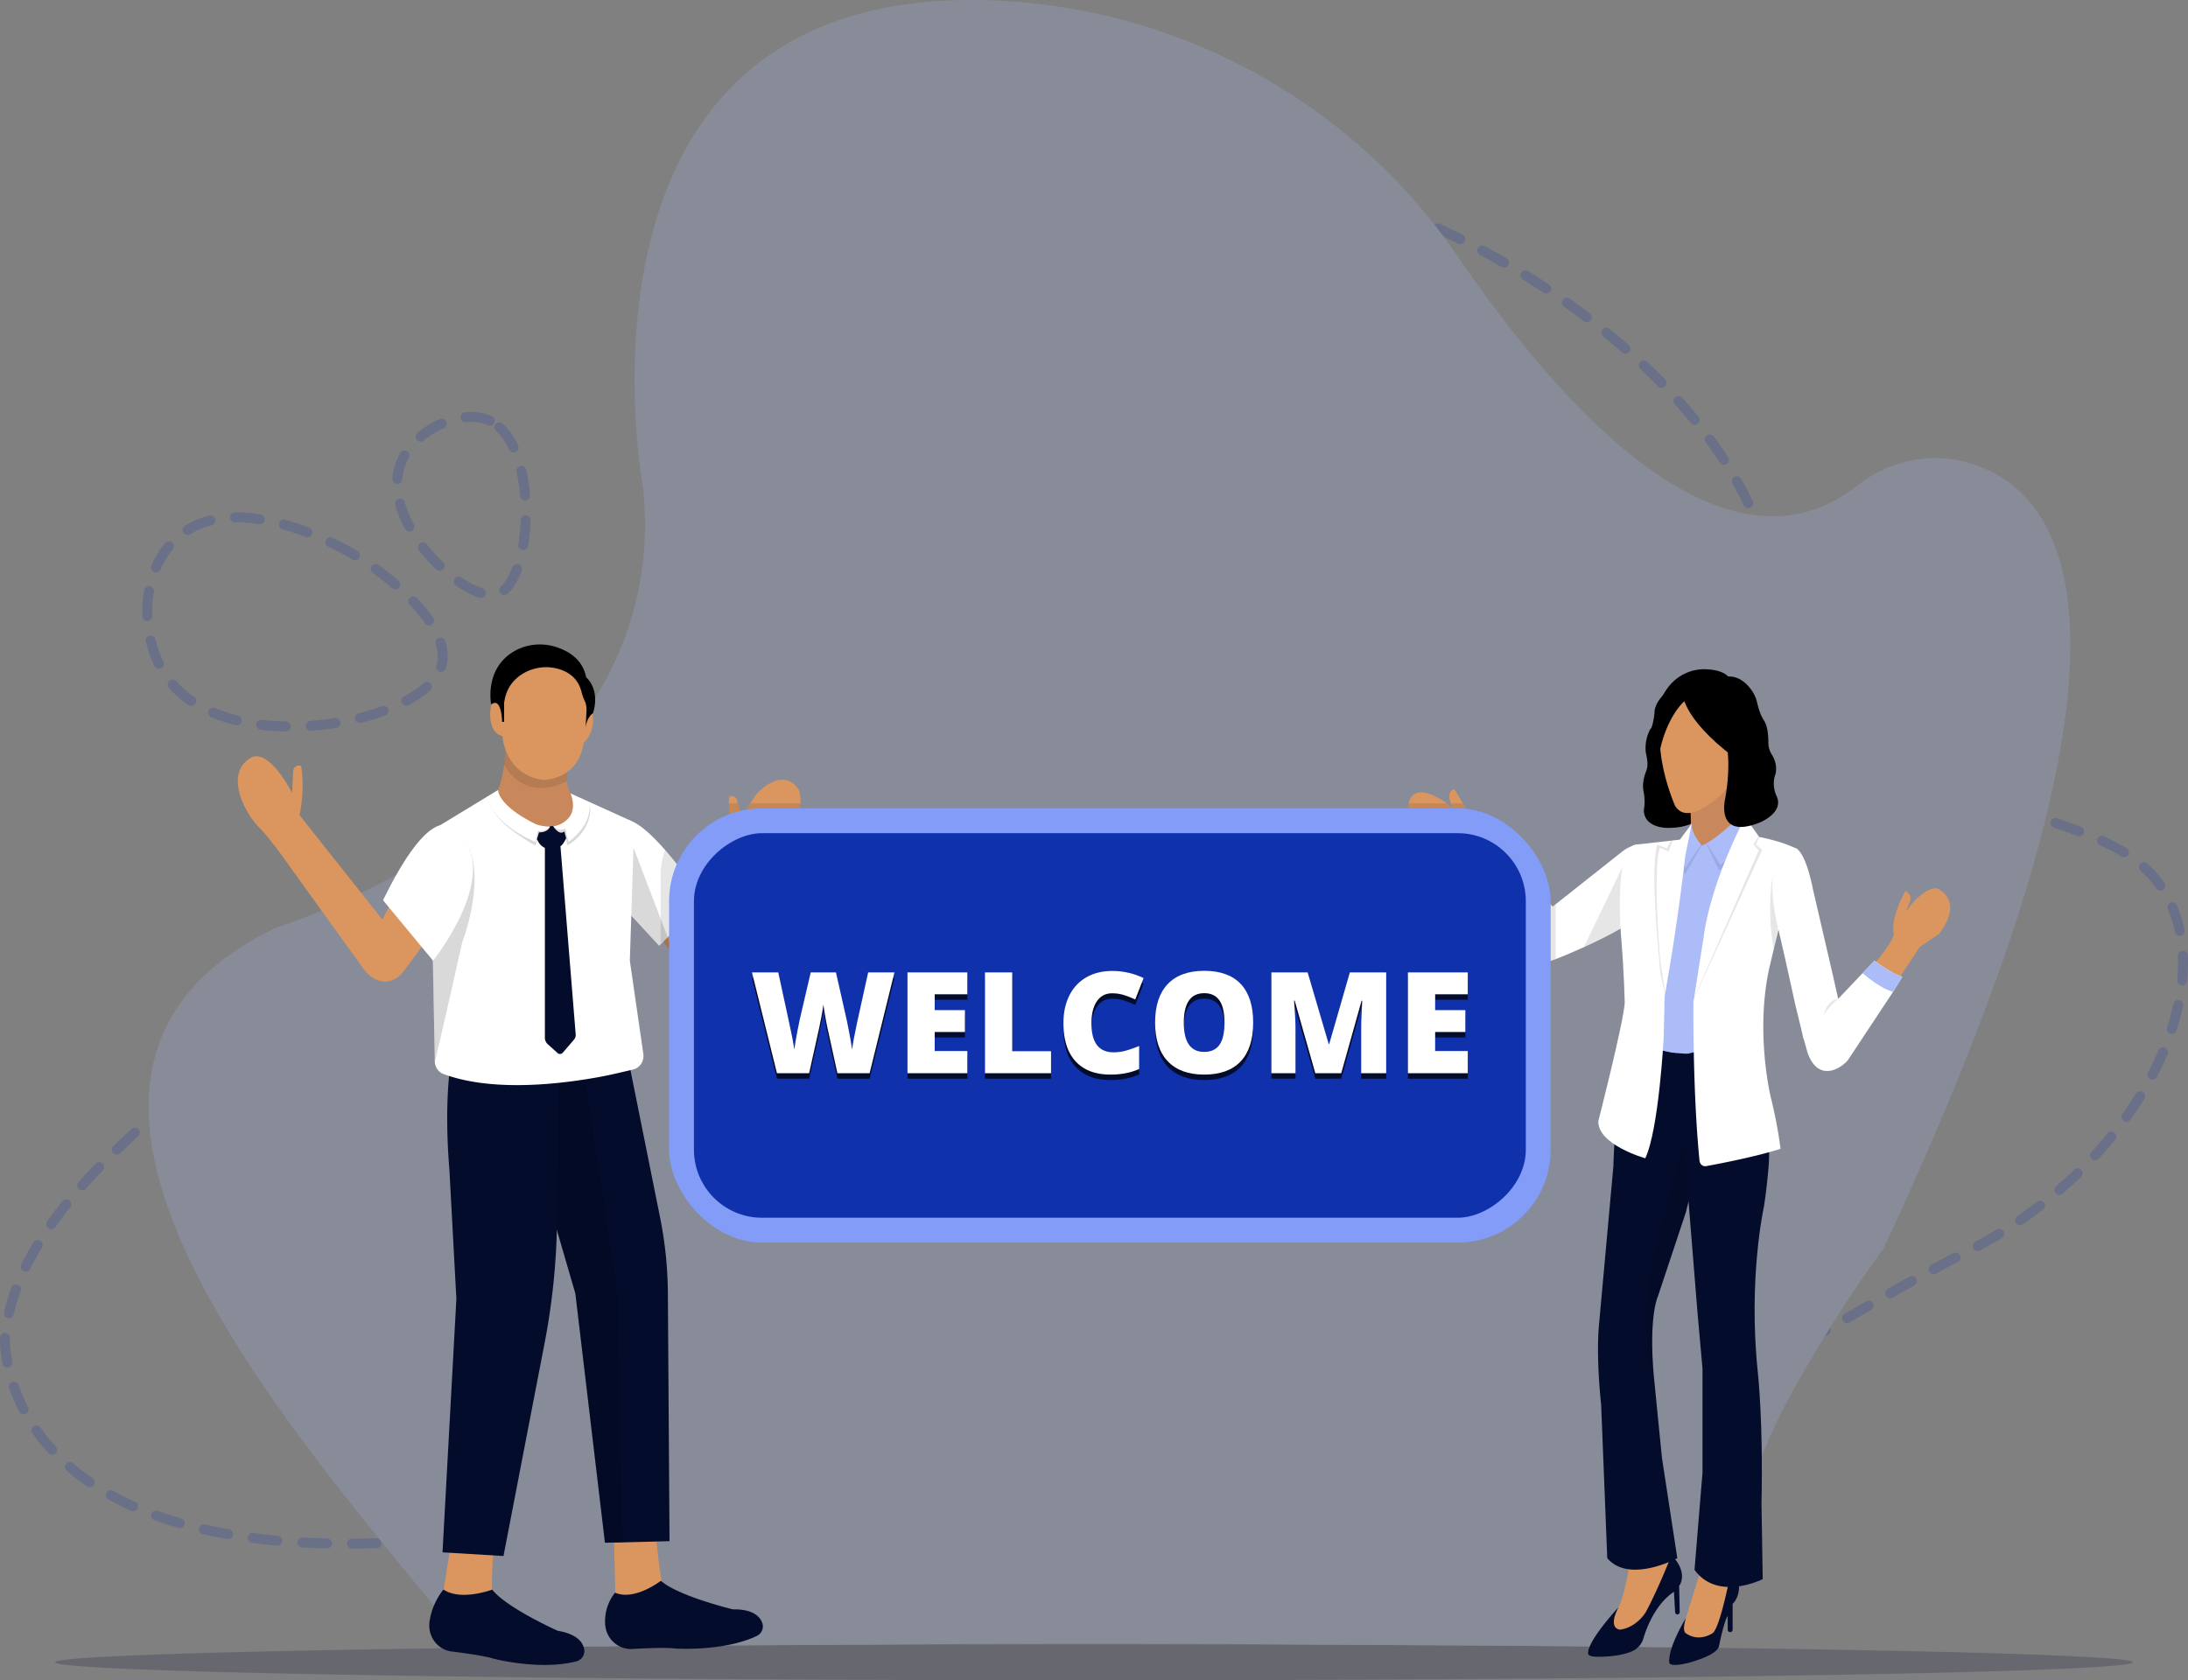 <svg xmlns="http://www.w3.org/2000/svg" viewBox="0 0 4402.95 3381.99"><rect x="0" y="0" width="4402.95" height="3381.99" fill="#808080" stroke="none"/><g id="Background"><g opacity="0.2"><path d="M1284.18,1141.94c-55.3-26-146.76,16.27-175.92,78.15-55.67,118.12,124.37,289.19,189.85,270.83C1371.28,1470.41,1385.72,1189.69,1284.18,1141.94Z" transform="translate(-298.53 -295)" fill="none" stroke="#0f31ac" stroke-linecap="round" stroke-miterlimit="10" stroke-width="20" stroke-dasharray="50 50 50 50 50 50"/><path d="M1007.56,1409.48c-19.73-11.41-228.8-132.35-347.12-36.64-83.07,67.21-83.87,210.86-21.44,291.59,123.65,159.91,507.07,88.22,546.85-26.2C1212.64,1561.18,1086.87,1455.36,1007.56,1409.48Z" transform="translate(-298.53 -295)" fill="none" stroke="#0f31ac" stroke-linecap="round" stroke-miterlimit="10" stroke-width="20" stroke-dasharray="50 50 50 50 50 50"/><path d="M1276.58,3384c508.89-126.31,1087.12-254.9,1985-233,502.15,12.25,615.94-143.58,996.51-337.33C4597.3,2641,4763.9,2297.61,4661.58,2103c-103.3-196.47-417.94-118.25-675.62-410.71-117.35-133.2-96.7-226.56-164.45-374.27C3607,850.31,2802.83,484.74,2406.3,678.21c-523.87,255.59-76,1360-661.6,1661.64C1374.29,2530.69,1094.32,2164.34,728.58,2444c-181.22,138.57-402.86,332.95-420,544C308.58,2988,284.58,3504,1276.58,3384Z" transform="translate(-298.53 -295)" fill="none" stroke="#0f31ac" stroke-linecap="round" stroke-miterlimit="10" stroke-width="20" stroke-dasharray="50 50 50 50 50 50"/><path d="M4590.48,3640.77c0,20-935.94,36.22-2090.48,36.22-651.43,0-1233.27-5.16-1616.66-13.26-88.31-1.86-166.07-3.88-231.74-6-43.25-1.41-81.25-2.88-113.56-4.41-83.12-3.89-128.52-8.11-128.52-12.52,0-5.61,73.69-10.93,205.2-15.66,53.85-2,117.4-3.8,189.56-5.52,122.6-2.94,270.06-5.55,437-7.73,235.36-3.09,509.51-5.33,807.5-6.47a3.23,3.23,0,0,0,.44,0c145.16-.55,296-.84,450.74-.84,155.05,0,306.15.29,451.58.85,291.91,1.11,560.93,3.28,793,6.26,110.12,1.42,211.93,3,303.92,4.78C4385.27,3622.87,4590.48,3631.41,4590.48,3640.77Z" transform="translate(-298.53 -295)" fill="#040c2b"/><path d="M4088.14,2809.3s-92.18,122.22-184.38,289.91c-81.07,147.49-143.2,345-159.16,512.45-232.09-3-501.11-5.15-793-6.26-142.55-1.44-294.24-2.22-451.58-2.22-157,0-308.43.77-450.74,2.21a3.23,3.23,0,0,1-.44,0c-298,1.14-572.14,3.38-807.5,6.47C896.8,3187,229.38,2461.62,855.52,2161.47c0,0,46.33-14.11,115.79-44.42,201.9-88.12,599.4-313.07,624-726.27a706.22,706.22,0,0,0-2.67-114.68s-4-21-8.08-57a1426.15,1426.15,0,0,1-9-160.28c0-295.56,93.57-785.48,718.25-763.12,378.29,13.56,726.68,206.06,937.31,514.18,206.6,302.21,536.94,674,806,461.76,62.1-49,144.21-67.18,220.87-45.63C4451.57,1280.44,4671.55,1562,4088.14,2809.3Z" transform="translate(-298.53 -295)" fill="#acbcf8"/></g></g><g id="Design"><path d="M3581.7,3394.74s-4.95,132.62-48.84,169.18l35.23,40.29,24.73-13.64,17.32-27.27,44.51-79.32,17.31-29.75-23.49-70.65Z" transform="translate(-298.53 -295)" fill="#db965f"/><path d="M3677.52,3487.08s20.07-25.17-15.31-62.16c0,0-26.73,68.35-51.46,114.21,0,0-17.31,31-51.93,35.95,0,0-26,0-3.71-44.62,0,0-65.53,70.65-60.59,94.2,0,0,1.86,5.57,21,5,0,0,41.74.7,68.34-11.5a40.64,40.64,0,0,0,21.78-25.62c6.21-21.08,24.26-68.85,61.35-93.64l2.41,41a4.63,4.63,0,0,0,4.93,4.56h0a4.63,4.63,0,0,0,4.31-4.73Z" transform="translate(-298.53 -295)" fill="#040c2b"/><polygon points="3428.46 3141.26 3376.52 3308.59 3443.29 3317.26 3461.84 3280.08 3486.57 3201.99 3484.1 3123.91 3428.46 3141.26" fill="#db965f"/><path d="M3785.1,3523s23.49-18.59,7.41-66.93l-8.93-6.87s-23.21,124.62-39.29,133.3c0,0-26,18.59-53.17,0,0,0-8.65-3.19,0-30.73,0,0-37.09,60.47-33.38,90.22,0,0,.62,9.3,38.33,0,0,0,59.35-14.87,61.82-34.71,0,0,9.9-49.57,17.31-59.49v27.27a5,5,0,0,0,5,5h0a5,5,0,0,0,4.95-5Z" transform="translate(-298.53 -295)" fill="#040c2b"/><path d="M3766.55,2423.62l-5.46,22.54-.59,2.41-2.7,11.14-61.43,253.36-5.25,21.66-15.24,45.83-41.63,125.21s-18.56,39.67-7.43,162.38l6.15,61.58,9.93,99.54,30.91,202s-1.5.81-4.23,2.14c-1.11.53-2.42,1.16-3.92,1.85-2.56,1.18-5.67,2.54-9.22,4-19.25,7.89-51.47,18.24-80.71,14.29-16.07-2.17-31.24-8.67-42.88-22.27l-12.35-309.86s-11.13-95.44-3.71-166.09l28.43-313.58s.25-13.88,1.41-34.72c2.64-47.67,10-131.74,29.79-169.46.6-1.17,1.23-2.3,1.87-3.38a51.69,51.69,0,0,1,5.6-7.83,25.58,25.58,0,0,1,8.31-6.48l21.11.45,8.79.19,51.84,1.11Z" transform="translate(-298.53 -295)" fill="#040c2b"/><path d="M3761.09,2446.16l-.59,2.41-2.7,11.14-61.43,253.36-5.25,21.66-15.24,45.83-41.63,125.21s-18.56,39.67-7.43,162.38l6.15,61.58-11.59-69.29a642.64,642.64,0,0,1,2.33-224.73l104.45-397.25Z" transform="translate(-298.53 -295)" opacity="0.1"/><path d="M3799.93,2407.51s65.54,78.08,58.12,228.06c0,0-2.47,39.66-9.89,88,0,0-32.15,143.78-12.37,333.41,0,0,11.13,97.92,7.42,264l2.47,152.45s-90.26,45.86-137.25-18.59L3724.51,3259V3049.55l-9.89-110.31L3691.12,2648l-17.31-228.06Z" transform="translate(-298.53 -295)" fill="#040c2b"/><path d="M3780.24,1662.76s-6.17-19.73-50.37-20.66c0,0-51.19-4.58-82.12,47.43a68.25,68.25,0,0,1-6.28,8.88c-4.67,5.57-12.58,16.69-13.43,28.79a129.61,129.61,0,0,1-1.58,13.93c-1.37,7.69-3.51,17.51-5.76,20.1a14.16,14.16,0,0,0-2,2.69,81.53,81.53,0,0,0-8.31,45.72,114.38,114.38,0,0,1,3.31,20.9,42.1,42.1,0,0,1-2.93,17.67c-2.91,7.33-8,23.25-5.08,38.45a111.3,111.3,0,0,1,2.27,24.23,56.19,56.19,0,0,1-1.15,11.3s-6.63,34,41.94,39c0,0,51.75,3.32,67.79-20.32l109.65-52.75-26.29-211Z" transform="translate(-298.53 -295)"/><path d="M3696,1867.2s11.69,111.86,0,136.84l40.41,48.33,75-65.16-33.11-186.8Z" transform="translate(-298.53 -295)" fill="#c9885b"/><path d="M3632.64,2112l-.18.77q-1.59,1.63-3.3,3.27c-3.75,3.59-7.88,7.19-12.33,10.78-16,12.9-36.09,25.66-57.19,37.53-6.62,3.72-13.33,7.35-20,10.88q-6.95,3.64-13.89,7.13l-.39.2c-13.19,6.62-26.14,12.75-38.11,18.22l-1.39.63c-26.78,12.16-48.49,20.88-56.81,24.16l-3.65,1.42-.1-.44-20.37-92.49,18.16-14.37,6-4.72L3563,2009a70.23,70.23,0,0,1,9-6.1,64.3,64.3,0,0,1,10.39-4.76h0a58.31,58.31,0,0,1,12.14-2.9c17.85-2.21,29,4.78,35.63,16.3.34.57.66,1.15,1,1.75a55.32,55.32,0,0,1,3.58,8.69C3645.18,2054.41,3634.2,2105.2,3632.64,2112Z" transform="translate(-298.53 -295)" fill="#fff"/><path d="M3813.36,1957.88l-.77,33.18-.09,3.64-4,172.79-20.33,225.86-1.36,15-3.63,40.4-28.36,1.87-86.92,5.75-16.17,1.06-41.38-30.76-7.65-5.69-17-12.68-1.11-.82,53.72-232.1,7.62-32.9L3678,2012.19l1-2.5,1.34-3.28,22-54c.79,20.15,14.25,36.77,19.42,42.45.52.55.94,1,1.28,1.34.46.49.73.74.73.74,2.59-1.24,5.2-2.61,7.8-4.07l1.13-.64c38.1-21.83,75.78-64.8,75.78-64.8Z" transform="translate(-298.53 -295)" fill="#acbcf8"/><polygon points="3511.91 2092.96 3511.91 2162.46 3453.49 2167.36 3382.41 2173.32 3370.03 2170.22 3305.75 2154.09 3266.03 2144.12 3265.56 2144 3267.98 2140.57 3273.76 2132.34 3287.12 2113.33 3293.8 2103.82 3317.72 2108.88 3386.3 2123.37 3489.63 2098.35 3511.91 2092.96" fill="#040c2b"/><polygon points="3395.38 2177.73 3361.37 2175.32 3364.57 2118.96 3398.58 2121.37 3395.38 2177.73" fill="#040c2b"/><path d="M3812.59,1991.06l-.09,3.64-54.64,52.24-26.28-54,1.13-.64,28.07,43.81Z" transform="translate(-298.53 -295)" opacity="0.1"/><path d="M3723.05,1996.24l-34.33,59.39-9.69-45.94,1.34-3.28,9.33,36.18,32.07-47.69C3722.29,1995.45,3722.71,1995.91,3723.05,1996.24Z" transform="translate(-298.53 -295)" opacity="0.1"/><path d="M3859.12,2242.43c-13.26,59.64-13.87,119.07-10.6,166.18a693,693,0,0,0,8.82,72.39c2.63,14.74,4.7,23.16,4.7,23.16,14.61,58.65,19.48,103.18,19.48,103.18-7.3,2.31-15,4.56-22.9,6.75-47.83,13.21-103.43,23.82-127.1,28.12-6.35,1.15-12.29-3.85-13-11q-.34-3.37-.66-6.78c-2.55-26.42-4.53-54.06-6.09-81.49-2-35-3.29-69.67-4.13-101.1-.17-6.65-.33-13.17-.48-19.5,0-1.92-.07-3.83-.11-5.72-1.25-61.08-.8-104.7-.8-104.7l.9-5.77.33-2,19.22-122.52c15.58-116.21,83.8-241.53,83.8-241.53l26.76,37.55,1.26,1.76.15.21c54.53,10.86,76.93,25,76.93,25l-4.59,19.3-43.15,181.73Z" transform="translate(-298.53 -295)" fill="#fff"/><path d="M3867.86,2205.61c-13.8-69.78-7.92-191.61,21.08-186.61,0,0,8.1,40.66.35,79.44C3879.3,2148.42,3867.86,2205.61,3867.86,2205.61Z" transform="translate(-298.53 -295)" opacity="0.1"/><polygon points="3545.99 1710.67 3408.63 2011.16 3408.95 2009.13 3539.17 1711.76 3528.46 1699.81 3538.74 1682.63 3539.99 1684.39 3533.33 1699.81 3545.99 1710.67" opacity="0.1"/><path d="M3623.68,2040.52l-7.74,97.48c-18.55,9.73-113.5,55.87-130.13,63.44l87.83-182.83c7.08-4,20.31-6,28.14-6.94C3620.53,2009.36,3617.13,2028,3623.68,2040.52Z" transform="translate(-298.53 -295)" opacity="0.1"/><path d="M3702.83,1953c-.15.81-5.46,27.19-13.13,65.68,0,0-12.81,121.16-40.3,275.74-.17,1-.35,2-.52,3s-.38,2.08-.57,3.12l-1.94,83.63s-9.74,184.62-37,242.18c0,0-96.4-27.15-94.45-74.93,0,0,50.14-196,53.06-237.3,0,0-1-57.56-6.81-128.16,0,0-17.53-190,31.16-191.14l68.75-7.76,2.05-.22,1-.11L3679,1985Z" transform="translate(-298.53 -295)" fill="#fff"/><path d="M3639.06,2224l10.34,70.48c-.17,1-.35,2-.52,3-3.87-18.46-9-43.3-9.14-42.51-8.17-88.43-18.73-213.09-6.52-260.09l19.48,7.6,8.38-15.36,2.05-.22,1-.11-7.54,22.21-17.53-7.6S3623.48,2027.39,3639.06,2224Z" transform="translate(-298.53 -295)" opacity="0.1"/><path d="M3643.93,2317.36a.28.28,0,0,0,0-.09" transform="translate(-298.53 -295)" fill="none" stroke="#131a3f" stroke-miterlimit="10" stroke-width="0.66"/><path d="M3988,2262.92l21.6,96.26L3927.94,2386l-16.89-69.65-21.3-96.46-16.51-71.41C3844,2006.21,3902,2002.57,3902,2002.57c27.15-14.37,44.78,82.38,44.78,82.38Z" transform="translate(-298.53 -295)" fill="#fff"/><path d="M3769.23,1887.2s-71.28,74.66-99.68,30.28c0,0-73.25-163,6-230.8,0,0,67.6-62.1,98.93,25.63C3774.44,1712.31,3846.57,1797.09,3769.23,1887.2Z" transform="translate(-298.53 -295)" fill="#db965f"/><path d="M3720.23,1658.59c-94.39-8.38-85.55,170.6-85.55,170.6,9.9-77.64,48.59-127.41,68.24-131.45a26.75,26.75,0,0,1,21.28,4.76c21.5,15.66,69.56,66.7,45.86,200.22,0,0-20.26,83.34,69.27,48,0,0,48.92-19.14,34.74-52.32,0,0-11.8-21.78-2.64-45.49,0,0,5.49-18.7-7.39-39a45.32,45.32,0,0,1-7-24.35c0-13.43-1.35-32.88-8.62-44.17a78.38,78.38,0,0,1-8.49-17.16,187.79,187.79,0,0,1-5.62-19.32,66.76,66.76,0,0,0-10-23.21c-10-14.57-28.38-33.32-55.16-28.19Z" transform="translate(-298.53 -295)"/><path d="M3684.34,1686.92s-5.84,49.95,105.16,133.58-22.39-147.7-22.39-147.7Z" transform="translate(-298.53 -295)"/><path d="M4195.89,2083c-32.34-.11-62.7,48.11-62.7,48.11l8.86-22a15.3,15.3,0,0,0-.22-11.81,18.65,18.65,0,0,0-8.73-9.17c-32.88,59-23.49,88.08-23.49,88.08-4.81,15.8-24.49,40.79-36.16,54.71-5.21,6.21-8.83,10.21-8.83,10.21l52.84,27.17,5.51-8.43,38.06-58.32,39.64-27.09C4253.34,2104.56,4195.89,2083,4195.89,2083Z" transform="translate(-298.53 -295)" fill="#db965f"/><path d="M4126.7,2260.91c-1.18-.27-2.43-.64-3.73-1.07-16.57-5.55-41.14-22.84-49.52-29-1.86-1.36-2.93-2.16-2.93-2.16l-23.91,25.14-68.18,71.69L3925.94,2378l10,36c21,59,65.2,33.6,81,15l90.89-137.37Z" transform="translate(-298.53 -295)" fill="#fff"/><path d="M4126.7,2260.91c-1.18-.27-2.43-.64-3.73-1.07-16.57-5.55-41.14-22.84-49.52-29-1.86-1.36-2.93-2.16-2.93-2.16l-23.91,25.14c12.4,10.57,38.27,30.93,61.22,37.76Z" transform="translate(-298.53 -295)" fill="#acbcf8"/><path d="M3375.05,2086.32l-43.81,54.12-13.54-14-28.57-29.59-64.58-66.89s-96.42-33.83-92.62-107.13a47.47,47.47,0,0,1,1.14-10.81c3.59-16,18.14-40.28,76.75-.47l.49.47,9.69,9.24,2.65,2.53-4-11.77-2.68-7.83c-2.75-8.06,1-17.34,8.32-20.81,0,0,4,5.59,9.46,14.55.5.82,1,1.66,1.53,2.53l.29.48,1.69,2.87q2.25,3.86,4.63,8.21c.54,1,1.09,2,1.64,3.06,9.33,17.54,18.92,39.75,20.83,59.52.09,1,.17,1.9.23,2.85,0,0,7,25.06,34.09,42.85l17.38,15,32.67,28.24Z" transform="translate(-298.53 -295)" fill="#db965f"/><path d="M3429,2223.68a20.45,20.45,0,0,1-3.75,2.9c-7.48,4.55-18.18,4.38-33.31-3.58l-77.71-92.47-29.47-27.4s1.73-2.34,4.37-6.3c8.23-12.28,25.3-40.1,26.89-61.53a40.41,40.41,0,0,0,.08-4.78s14.44,9.85,34.17,25c21.91,16.86,50.33,40.3,72.77,64.16q3.06,3.26,6,6.51c3.31,3.72,6.44,7.43,9.35,11.11C3438.35,2137.34,3450.09,2203.33,3429,2223.68Z" transform="translate(-298.53 -295)" fill="#fff"/><path d="M3350.27,2055.56c-.44,2.58-1,5.24-1.58,8a151.46,151.46,0,0,1-31,62.88q-1.68,2.05-3.47,4.11l-29.47-27.4s1.73-2.34,4.37-6.3c8.23-12.28,25.3-40.1,26.89-61.53a40.41,40.41,0,0,0,.08-4.78S3330.54,2040.37,3350.27,2055.56Z" transform="translate(-298.53 -295)" fill="#acbcf8"/><path d="M3370.67,1880V1880S3370.7,1880,3370.67,1880Z" transform="translate(-298.53 -295)" fill="#9aaaf7" stroke="#131a3f" stroke-miterlimit="10" stroke-width="0.66"/><path d="M3264.32,1974.58l-19.67,38.73-14.71-26.39-.32-29.59-7-33.56-4-11.77-2.68-7.83c-2.75-8.06,1-17.34,8.32-20.81,0,0,4,5.59,9.46,14.55.5.82,1,1.66,1.53,2.53l.29.48,1.69,2.87q2.25,3.86,4.63,8.21c.54,1,1.09,2,1.64,3.06C3252.82,1932.6,3262.41,1954.81,3264.32,1974.58Z" transform="translate(-298.53 -295)" fill="#db965f"/><path d="M3997.51,2305.49s-28.57,23.51-30.57,38.51C3966.94,2344,3972.08,2309,3997.51,2305.49Z" transform="translate(-298.53 -295)" opacity="0.1"/><path d="M1755.05,2218.47l-49.17,50.68c-.56-.36-1.18-.79-1.85-1.3-9.73-7.16-31-27.72-35.68-33.23L1657.24,2221l-11-13.46-.06-.07L1632.63,2191l-.72-.89-3.91-4.78-45.6-55.74,34-15.55,11.63-5.32,51.68-23.66,22.12,39.17,16.59,29.38Z" transform="translate(-298.53 -295)" fill="#db965f"/><path d="M1909.09,1912c-3.08,33.18-25.53,77.12-49.95,97.24l-67.93,175.28-19.86,48.27c-10.77,25.46-27.43,45.53-47.7,44.45a29.23,29.23,0,0,1-19.62-9.39c-.61-.63-1.18-1.29-1.73-2l-20.81-26.1,36.9-86.2,16.22-37.88,54.7-122.65s-24.37-38.85-24.18-80.86a98.29,98.29,0,0,1,.95-13.44c7.23-3.47,15.59,1.2,16.09,9l1.28,4.28,9.17,30.62s4.58-12.7,15.61-30.62c3.78-6.15,8.33-12.92,13.71-20,0,0,47-52,80-13C1908.38,1886.6,1910.36,1898.4,1909.09,1912Z" transform="translate(-298.53 -295)" fill="#db965f"/><path d="M1716.25,2110.33l-7.66,7.35-2.13,2.05-4.66,4.46-39.88,38.2-19.73,19.24-9.13,8.91-.43.42-4.63,4.52-3.19,3.11-56-60.17-25.06-26.92-19.52-21L1543,1988.43l7.53-40.88s2.1-2.44,7.72-2.38a30.56,30.56,0,0,1,10.68,2.39h0c13.1,5.12,34.49,20,68.06,58.33C1658.25,2030.15,1684.32,2063.79,1716.25,2110.33Z" transform="translate(-298.53 -295)" fill="#fff"/><path d="M1657.84,2222.61l-11.61-15-.06-.07-13.11-17-.74-1-.41.49-3.91,4.69-3.19,3.83-56.08-58.33-94.06-97.82s42.11-34.29,68.35-54c10.6-8,18.61-13.55,20.23-13.55l10,26.1,43.16,113,11.63,30.46,14.19,37.17,15,39.41Z" transform="translate(-298.53 -295)" opacity="0.15"/><path d="M1617.69,3373s8.52,131.48,29.23,158l-108.43,42.24-5.21-217.3Z" transform="translate(-298.53 -295)" fill="#db965f"/><path d="M1658.13,3613.13s96.51,6.47,163.61-25.47a21.34,21.34,0,0,0,10.24-27.39c-5.25-12.78-19.9-26.61-58.81-26,0,0-109.85-26.61-144.76-57.5,0,0-52.85,41-92.05,24,0,0-22.87,24.61-20,64.24,2.08,28.83,26.55,50.69,54.47,49C1600.13,3612.37,1639.14,3610.78,1658.13,3613.13Z" transform="translate(-298.53 -295)" fill="#040c2b"/><path d="M1295.36,3375.88s-15.53,130.84,0,160.68l-114.3,21.8,34.4-214.62Z" transform="translate(-298.53 -295)" fill="#db965f"/><path d="M1293.44,3634s93.73,23.91,165.52,4.71a21.33,21.33,0,0,0,15-25.07c-2.84-13.53-14.72-29.79-53.1-36.23,0,0-103.18-46.15-131.89-82.88,0,0-62.52,23.73-98-.1,0,0-23.88,27-28.28,66.53-3.2,28.73,16.89,54.67,44.65,58.12C1236.56,3622.67,1275.2,3628.2,1293.44,3634Z" transform="translate(-298.53 -295)" fill="#040c2b"/><path d="M1318.25,2424.21l138.09,474.29,59.55,501.65,35.17-.62,94.77-2.52-3.32-499.27a799.25,799.25,0,0,0-15.62-151.8l-84.81-422.21-231.62,77.86Z" transform="translate(-298.53 -295)" fill="#040c2b"/><polygon points="1157.82 2603.5 1217.37 3105.14 1252.54 3104.53 1241.82 2596.4 1166.78 2102.01 1019.72 2129.21 1157.82 2603.5" opacity="0.15"/><path d="M1221.77,2360.73s-35.51,83.79-18.87,289.23l14,259.44L1189,3419.49l122.72,7.44L1395.27,2994a1381.06,1381.06,0,0,0,24.12-238.19l6-424.32Z" transform="translate(-298.53 -295)" fill="#040c2b"/><path d="M1459.41,1901l-19.47,139-149.46-136.09c12.43-17.19,19.06-43.62,22.55-68.94a443.07,443.07,0,0,0,3.49-71.67l131.18,42.64c-7.76,27.78-9.5,47.48-8.23,61.44C1442.25,1897.92,1459.41,1901,1459.41,1901Z" transform="translate(-298.53 -295)" fill="#c9885b"/><path d="M1439.47,1867.38c-64.34,30.91-103.18,5-126.44-32.41a443.07,443.07,0,0,0,3.49-71.67l131.18,42.64C1439.94,1833.72,1438.2,1853.42,1439.47,1867.38Z" transform="translate(-298.53 -295)" opacity="0.1"/><path d="M1385.2,1620.41s-94.39,16.27-100.25,109.36c0,0-3.25,40.36,24.74,46.87,0,0,3.58,77.15,81.7,88.21,0,0,70.63,1,81.7-75.19,0,0,23.43-17.57,18.22-59.24C1491.31,1730.42,1482.85,1602.18,1385.2,1620.41Z" transform="translate(-298.53 -295)" fill="#db965f"/><path d="M1349.46,1651.71c-16.76,10.55-33.27,28.59-36.52,59.18V1748H1309s-1-51.6-22-34.91c0,0-13.63-65.72,38.8-102.54,27.24-19.13,62.18-23.33,93.7-12.65,24.57,8.33,52.08,25.41,58.46,60.38,0,0,28.91,22.72,13.93,72.14,0,0-11.71,6.51-15,28.65l2-35.16s0-10.42-3.14-16.77a106.28,106.28,0,0,1-7.35-20.66c-3.71-14.39-14-34.69-42.73-44A90.58,90.58,0,0,0,1349.46,1651.71Z" transform="translate(-298.53 -295)"/><path d="M1592.72,2426.54a27.35,27.35,0,0,1-20,21.07c-14.24,3.42-44.13,10.7-68.34,15.13s-52.42,8.79-82.62,11.89h-.07c-74.71,7.67-161.64,7.66-230.56-17.76a26,26,0,0,1-9.67-6.28,28.73,28.73,0,0,1-8-19.53l-.08-4.52-.17-8.23-.63-33.2-1.2-62.13-.79-41.42-1.2-62.13-.8-41.42-.72-37.71c0-.66,0-1.34,0-2l1.13-22.4.23-4.77,1.84-36.65,5.18-103.55.52-10.36L1300.94,1885s-2.31,29.82,74,68c7.34,3.67,20.63,5.65,28.55,5.73a50.1,50.1,0,0,0,5.62-.23,51.57,51.57,0,0,0,22.6-7.65c15-9.38,27-26.77,15-58.87l31.3,14.19,3.45,1.56,86,39a12.52,12.52,0,0,1,7.2,11.93l-.4,12.26-1.33,41.42-2,62.13-1.34,41.42-2,62.14-1.34,41.42-.22,6.89a29.51,29.51,0,0,0,.11,3.64l7.47,51.6,6,41.42,9,62.13,4.71,32.52A29.36,29.36,0,0,1,1592.72,2426.54Z" transform="translate(-298.53 -295)" fill="#fff"/><path d="M1228.44,2192.58s-54.93,246-55.06,238.49l-.25-12.76-5.35-278c0-.66,0-1.34,0-2l-6.93-101.83,28.52-61.56C1258.47,1958.36,1272,2072.47,1228.44,2192.58Z" transform="translate(-298.53 -295)" opacity="0.15"/><path d="M1393.83,1971.25c7.93-1.89,9.24-11.51,9.32-12.23C1401.78,1964.68,1397.79,1968.63,1393.83,1971.25Z" transform="translate(-298.53 -295)" opacity="0.15"/><path d="M1383.18,1970.38s18.68,1,22.35-12.56h.44c1.85,0,3.7,0,5.54-.17.67,1.13,12.35,20.07,22.58,10.85l3.79,13.9-4.17,7.5a26.55,26.55,0,0,1-7.36,8.41L1457,2377a14.6,14.6,0,0,1-3.59,10.75L1430.9,2414a7.43,7.43,0,0,1-11.23-.24L1401,2396.92a17.67,17.67,0,0,1-6-13.1V2001.53a27.12,27.12,0,0,1-12.78-11.62l-3.25-5.85Z" transform="translate(-298.53 -295)" fill="#040c2b"/><path d="M1411.49,1957.61l0,.05c.67,1.25,12.35,22.26,22.58,12l3.79,15.42,2.87,11.65s42.81-23.38,45.81-69.93l-1.72-17.5c2,21.64-3,50.74-42.32,80.39l-2.19-9.51-4.13-17.9s-12,9-24.67-4.65Z" transform="translate(-298.53 -295)" opacity="0.15"/><path d="M1284.9,1917.54c15,26.19,35.09,46.9,91.2,79.56l2.84-10.15,4.24-15.18s18.68,1.16,22.35-13.93a2,2,0,0,0,.06-.23,2.53,2.53,0,0,1-.12.23c-3.69,6.94-16.48,11.54-24.65,9.21l-3.48,16.7-1.24,6s-83-32.59-98.16-90.72C1277.94,1899,1280.39,1909.69,1284.9,1917.54Z" transform="translate(-298.53 -295)" opacity="0.15"/><path d="M822.26,1962.67l9.77,11.12,7.66,8.72,20.54,26.77,169.54,235.37c24,33.41,60,34.34,81.33,4.78l85.84-115.09-60.44-120.19L1068,2145.91l-163.45-206-2.77-3.47-.54-.22a2.09,2.09,0,0,0,.09-.37l-.16-.19s.33-1.1.86-3.19h0c.79-4.06,2-11.21,3.16-20.39,2.37-19.48,4.08-48-.86-75.34a11.46,11.46,0,0,0-15.84,10.39l-.73,16.08-1.18,26.15s-.14-.54-.4-1.5l0,2.82c-.2-.63-47.14-92.7-84.14-69.7C748.93,1854,792.83,1935.07,822.26,1962.67Z" transform="translate(-298.53 -295)" fill="#db965f"/><path d="M1207.34,1961.24s-41.47-52.17-138,145.76l100.6,121.61S1322.51,2038.64,1207.34,1961.24Z" transform="translate(-298.53 -295)" fill="#fff"/><path d="M1909.09,1912c-3.08,33.18-25.53,77.12-49.95,97.24l-67.93,175.28-19.86,48.27c-10.77,25.46-27.43,45.53-47.7,44.45a29.23,29.23,0,0,1-19.62-9.39c-9.73-7.16-31-27.72-35.68-33.23L1657.24,2221l.6,1.57-11.61-15-.06-.07L1632.63,2191l-4.63,4.52V2056.24a143.85,143.85,0,0,1,9-50.34c21.22,24.25,47.29,57.89,79.22,104.43l-7.66,7.35-2.13,2.05-4.66,4.46,16.59,29.38,16.22-37.88,54.7-122.65s-24.37-38.85-24.18-80.86c2.35-.12,4.73-.18,7.11-.18h11.21l9.17,30.62s4.58-12.7,15.61-30.62Z" transform="translate(-298.53 -295)" opacity="0.1"/><path d="M3429,2115v110.6l-3.65,1.42-.1-.44c-7.48,4.55-18.18,4.38-33.31-3.58l-77.71-92.47-29.47-27.4s1.73-2.34,4.37-6.3l-64.58-66.89s-96.42-33.83-92.62-107.13a47.47,47.47,0,0,1,1.14-10.81h77.24l9.69,9.24,2.65,2.53-4-11.77h23.24c.54,1,1.09,2,1.64,3.06,9.33,17.54,18.92,39.75,20.83,59.52.09,1,.17,1.9.23,2.85,0,0,7,25.06,34.09,42.85l17.38,15a40.41,40.41,0,0,0,.08-4.78s14.44,9.85,34.17,25c21.91,16.86,50.33,40.3,72.77,64.16Z" transform="translate(-298.53 -295)" opacity="0.1"/><rect x="1346.42" y="1627" width="1774" height="874" rx="187" fill="#829cf8"/><rect x="2144.94" y="1522" width="774" height="1674" rx="137" transform="translate(4592.42 -467.94) rotate(90)" fill="#0f31ac"/><path d="M2048.47,2466.15h-64.81l-19.42-88.4q-1.4-5.55-4.38-22.06t-4.37-27.62q-1.11,9-3.61,22.41t-4.92,24.64q-2.43,11.24-20.19,91H1862l-50.23-202.88h52.87L1886.66,2365q7.5,33.72,10.27,53.7,1.8-14.16,6.45-38.44t8.68-40.24l17.9-76.74h50.79l17.34,76.74q4.44,18.45,9,42.6t6.11,36.08q1.8-15.41,9.85-53.43l22.48-102h52.88Z" transform="translate(-298.53 -295)" fill="#040c2b"/><path d="M2245.11,2466.15H2124.65V2263.27h120.46v44h-65.64v31.91h60.78v44h-60.78v38.31h65.64Z" transform="translate(-298.53 -295)" fill="#040c2b"/><path d="M2280.63,2466.15V2263.27h54.82v158.61h78.12v44.27Z" transform="translate(-298.53 -295)" fill="#040c2b"/><path d="M2536.38,2305.31q-19.56,0-30.53,16t-11,44.2q0,58.56,44.55,58.56a91.19,91.19,0,0,0,26.09-3.75,258.39,258.39,0,0,0,25.39-9v46.35q-25.4,11.25-57.45,11.24-45.93,0-70.43-26.64t-24.49-77q0-31.5,11.87-55.37a84.94,84.94,0,0,1,34.13-36.7q22.27-12.84,52.39-12.84a144.27,144.27,0,0,1,62.86,14.3L2583,2317.8a190.51,190.51,0,0,0-22.48-8.88A78.71,78.71,0,0,0,2536.38,2305.31Z" transform="translate(-298.53 -295)" fill="#040c2b"/><path d="M2820.31,2364.43q0,51.21-25.12,77.85t-73.55,26.64q-47.73,0-73.2-26.78t-25.46-78q0-50.64,25.32-77.36t73.62-26.71q48.43,0,73.41,26.5T2820.31,2364.43Zm-139.61,0q0,58.84,40.94,58.84,20.82,0,30.88-14.29t10.06-44.55q0-30.39-10.2-44.89t-30.46-14.5Q2680.7,2305,2680.7,2364.43Z" transform="translate(-298.53 -295)" fill="#040c2b"/><path d="M2945.34,2466.15,2903.85,2320h-1.25q2.91,37.33,2.91,58v88.12h-48.57V2263.27h73l42.32,144h1.11l41.49-144H3088v202.88h-50.37v-89q0-6.94.21-15.41t1.87-41.49h-1.25l-40.93,145.85Z" transform="translate(-298.53 -295)" fill="#040c2b"/><path d="M3252.16,2466.15H3131.71V2263.27h120.45v44h-65.64v31.91h60.78v44h-60.78v38.31h65.64Z" transform="translate(-298.53 -295)" fill="#040c2b"/><path d="M2048.47,2455.15h-64.81l-19.42-88.4q-1.4-5.55-4.38-22.06t-4.37-27.62q-1.11,9-3.61,22.41t-4.92,24.64q-2.43,11.24-20.19,91H1862l-50.23-202.88h52.87L1886.66,2354q7.5,33.72,10.27,53.7,1.8-14.16,6.45-38.44t8.68-40.24l17.9-76.74h50.79l17.34,76.74q4.44,18.45,9,42.6t6.11,36.08q1.8-15.41,9.85-53.43l22.48-102h52.88Z" transform="translate(-298.53 -295)" fill="#fff"/><path d="M2245.11,2455.15H2124.65V2252.27h120.46v44h-65.64v31.91h60.78v44h-60.78v38.31h65.64Z" transform="translate(-298.53 -295)" fill="#fff"/><path d="M2280.63,2455.15V2252.27h54.82v158.61h78.12v44.27Z" transform="translate(-298.53 -295)" fill="#fff"/><path d="M2536.38,2294.31q-19.56,0-30.53,16t-11,44.2q0,58.56,44.55,58.56a91.19,91.19,0,0,0,26.09-3.75,258.39,258.39,0,0,0,25.39-9v46.35q-25.4,11.25-57.45,11.24-45.93,0-70.43-26.64t-24.49-77q0-31.5,11.87-55.37a84.94,84.94,0,0,1,34.13-36.7q22.27-12.84,52.39-12.84a144.27,144.27,0,0,1,62.86,14.3L2583,2306.8a190.51,190.51,0,0,0-22.48-8.88A78.71,78.71,0,0,0,2536.38,2294.31Z" transform="translate(-298.53 -295)" fill="#fff"/><path d="M2820.31,2353.43q0,51.21-25.12,77.85t-73.55,26.64q-47.73,0-73.2-26.78t-25.46-78q0-50.64,25.32-77.36t73.62-26.71q48.43,0,73.41,26.5T2820.31,2353.43Zm-139.61,0q0,58.84,40.94,58.84,20.82,0,30.88-14.29t10.06-44.55q0-30.39-10.2-44.89t-30.46-14.5Q2680.7,2294,2680.7,2353.43Z" transform="translate(-298.53 -295)" fill="#fff"/><path d="M2945.34,2455.15,2903.85,2309h-1.25q2.91,37.33,2.91,58v88.12h-48.57V2252.27h73l42.32,144h1.11l41.49-144H3088v202.88h-50.37v-89q0-6.94.21-15.41t1.87-41.49h-1.25l-40.93,145.85Z" transform="translate(-298.53 -295)" fill="#fff"/><path d="M3252.16,2455.15H3131.71V2252.27h120.45v44h-65.64v31.91h60.78v44h-60.78v38.31h65.64Z" transform="translate(-298.53 -295)" fill="#fff"/></g></svg>